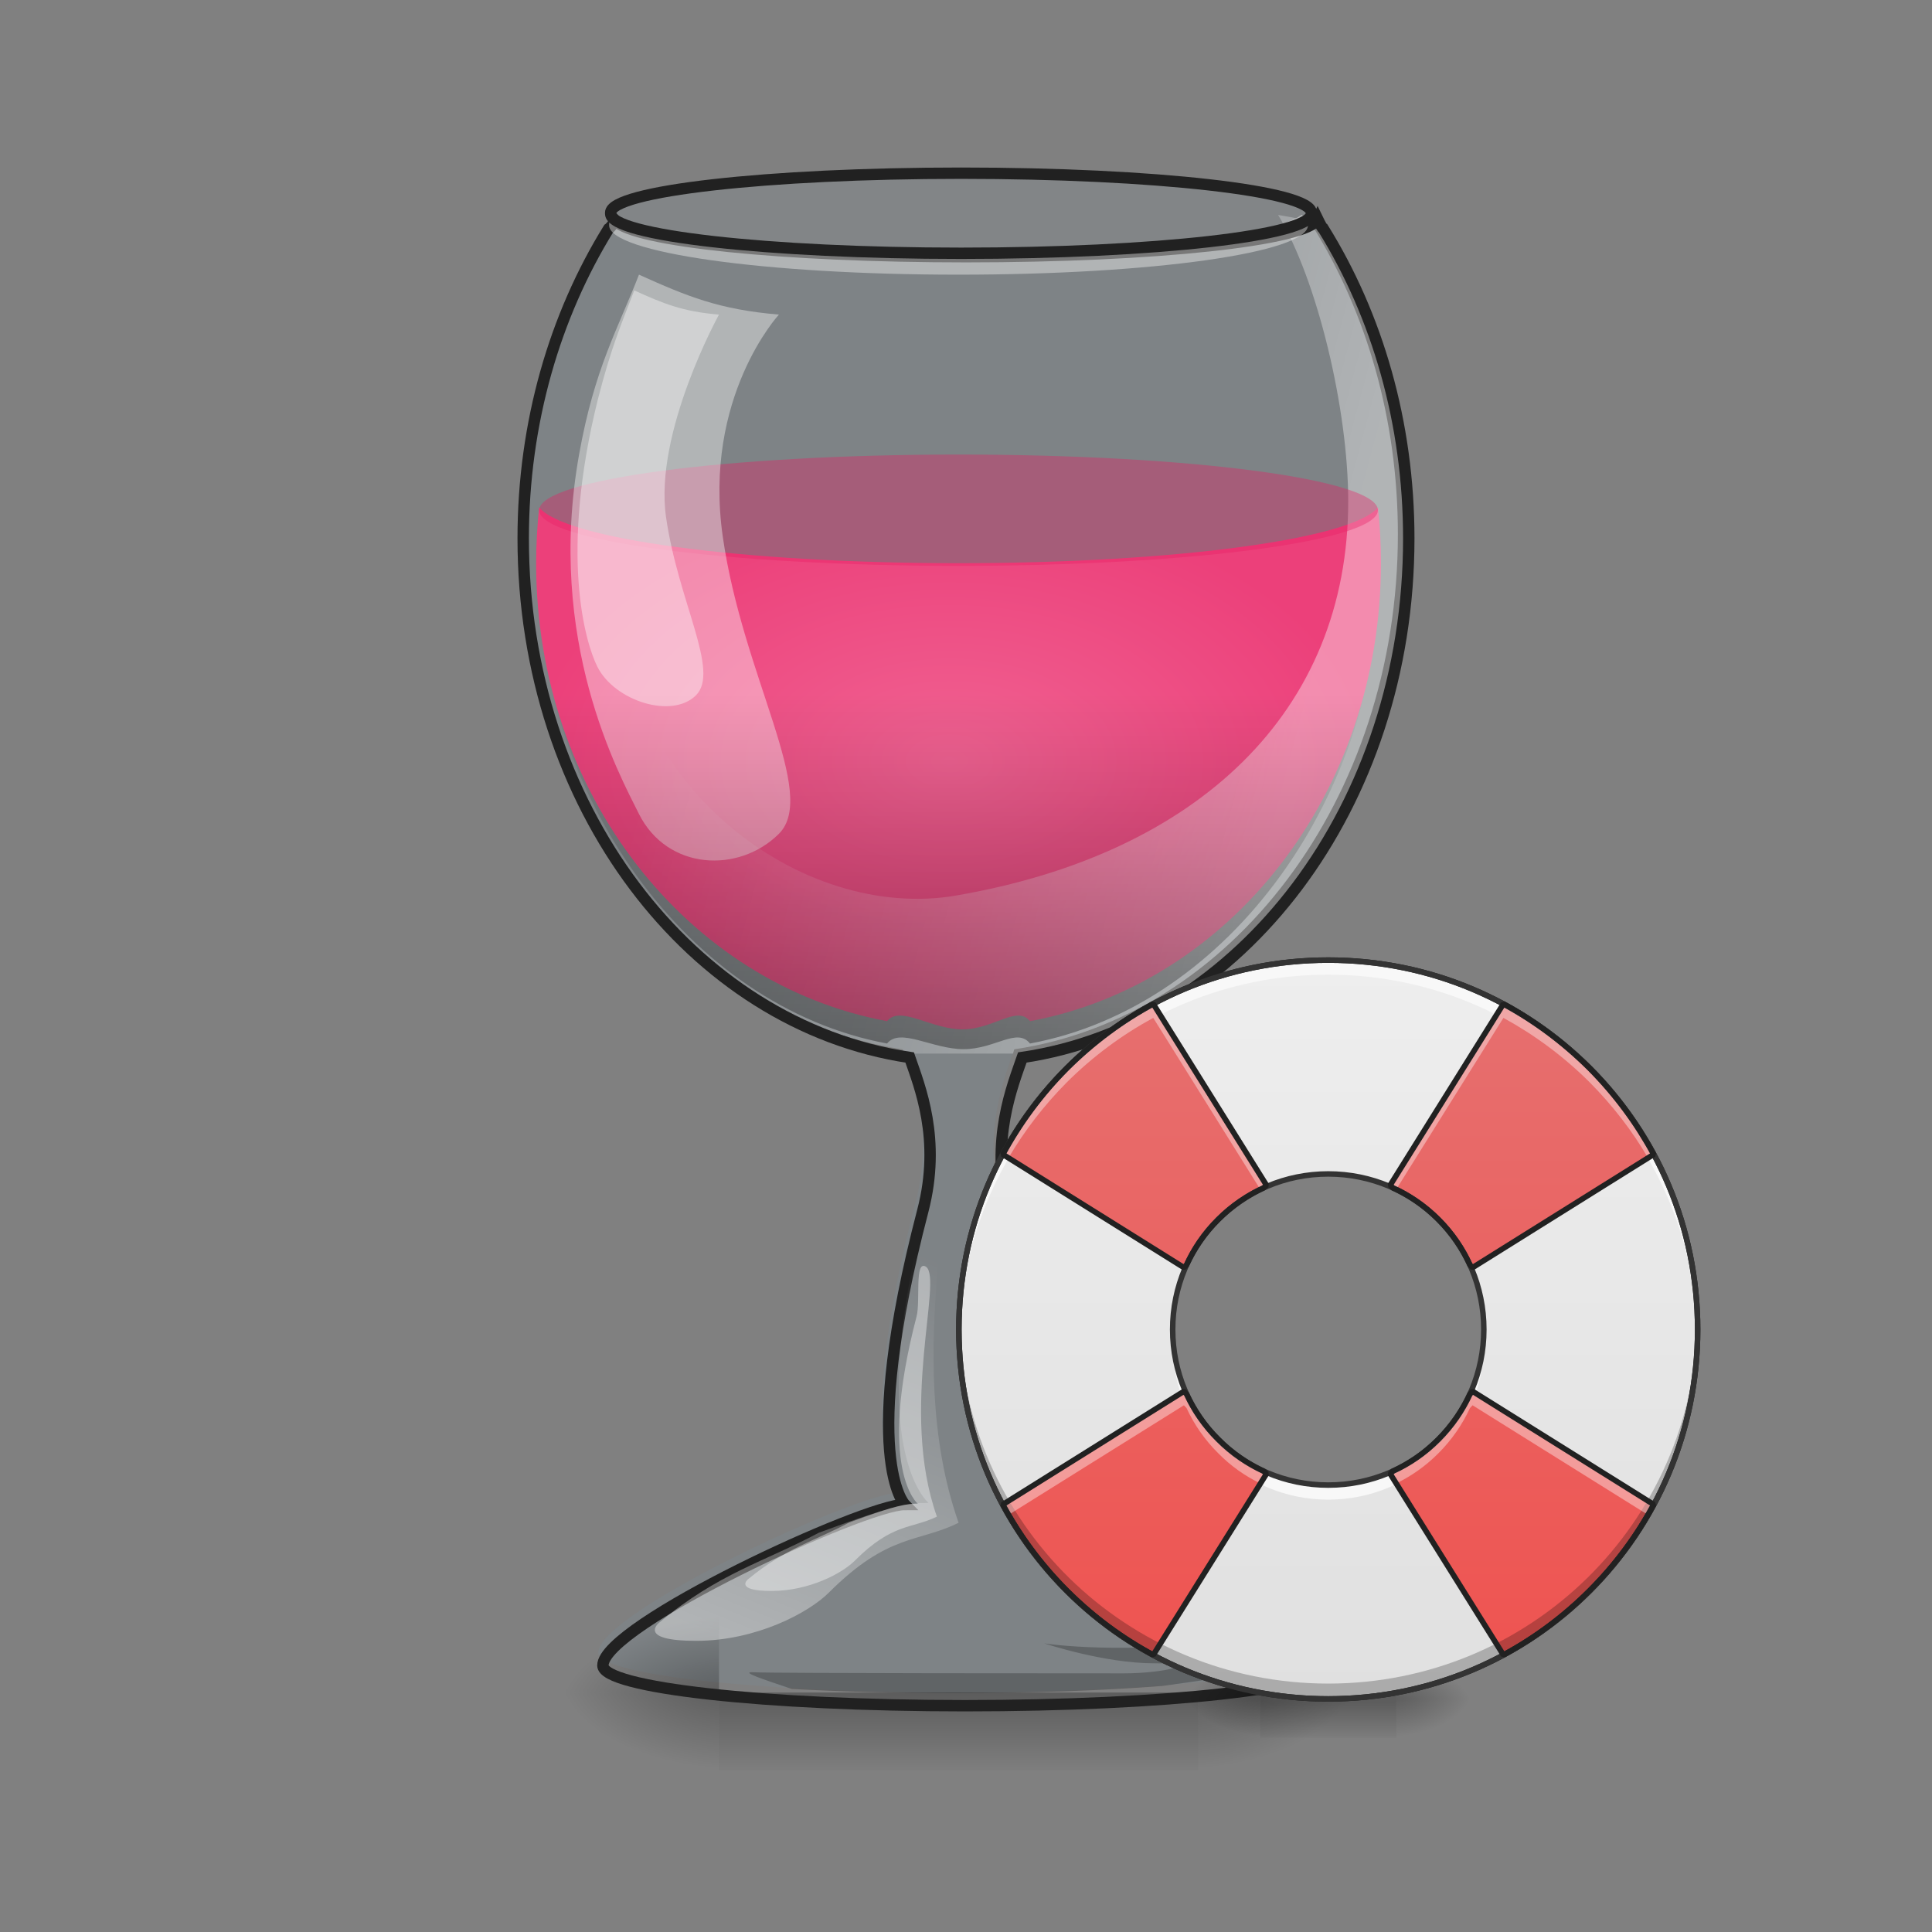 
<svg xmlns="http://www.w3.org/2000/svg" xmlns:xlink="http://www.w3.org/1999/xlink" width="48px" height="48px" viewBox="0 0 48 48" version="1.1">
<rect x="0" y="0" width="48" height="48" fill="#808080" stroke="none"/>
<defs>
<radialGradient id="radial0" gradientUnits="userSpaceOnUse" cx="960" cy="768.719" fx="960" fy="768.719" r="401.89" gradientTransform="matrix(0.026,0,0,0.016,-1.37,6.611)">
<stop offset="0" style="stop-color:rgb(94.118%,38.431%,57.255%);stop-opacity:1;"/>
<stop offset="1" style="stop-color:rgb(92.549%,25.098%,47.843%);stop-opacity:1;"/>
</radialGradient>
<linearGradient id="linear0" gradientUnits="userSpaceOnUse" x1="254" y1="233.5" x2="254" y2="254.667" gradientTransform="matrix(0.033,0,0,0.094,15.41,20.158)">
<stop offset="0" style="stop-color:rgb(0%,0%,0%);stop-opacity:0.275;"/>
<stop offset="1" style="stop-color:rgb(0%,0%,0%);stop-opacity:0;"/>
</linearGradient>
<radialGradient id="radial1" gradientUnits="userSpaceOnUse" cx="450.909" cy="189.579" fx="450.909" fy="189.579" r="21.167" gradientTransform="matrix(-0,0.117,0.211,0,-21.636,-11.291)">
<stop offset="0" style="stop-color:rgb(0%,0%,0%);stop-opacity:0.314;"/>
<stop offset="0.222" style="stop-color:rgb(0%,0%,0%);stop-opacity:0.275;"/>
<stop offset="1" style="stop-color:rgb(0%,0%,0%);stop-opacity:0;"/>
</radialGradient>
<radialGradient id="radial2" gradientUnits="userSpaceOnUse" cx="450.909" cy="189.579" fx="450.909" fy="189.579" r="21.167" gradientTransform="matrix(-0,-0.117,0.211,-0,-21.636,95.393)">
<stop offset="0" style="stop-color:rgb(0%,0%,0%);stop-opacity:0.314;"/>
<stop offset="0.222" style="stop-color:rgb(0%,0%,0%);stop-opacity:0.275;"/>
<stop offset="1" style="stop-color:rgb(0%,0%,0%);stop-opacity:0;"/>
</radialGradient>
<radialGradient id="radial3" gradientUnits="userSpaceOnUse" cx="450.909" cy="189.579" fx="450.909" fy="189.579" r="21.167" gradientTransform="matrix(0,0.117,-0.211,0,69.265,-11.291)">
<stop offset="0" style="stop-color:rgb(0%,0%,0%);stop-opacity:0.314;"/>
<stop offset="0.222" style="stop-color:rgb(0%,0%,0%);stop-opacity:0.275;"/>
<stop offset="1" style="stop-color:rgb(0%,0%,0%);stop-opacity:0;"/>
</radialGradient>
<linearGradient id="linear1" gradientUnits="userSpaceOnUse" x1="42.337" y1="26.961" x2="22.492" y2="21.669" gradientTransform="matrix(0.75,0,0,0.75,0,0)">
<stop offset="0" style="stop-color:rgb(100%,100%,100%);stop-opacity:0.392;"/>
<stop offset="1" style="stop-color:rgb(100%,100%,100%);stop-opacity:0;"/>
</linearGradient>
<linearGradient id="linear2" gradientUnits="userSpaceOnUse" x1="31.753" y1="36.222" x2="31.753" y2="22.992" gradientTransform="matrix(0.75,0,0,0.75,0,0)">
<stop offset="0" style="stop-color:rgb(0%,0%,0%);stop-opacity:0.392;"/>
<stop offset="1" style="stop-color:rgb(0%,0%,0%);stop-opacity:0;"/>
</linearGradient>
<linearGradient id="linear3" gradientUnits="userSpaceOnUse" x1="25.138" y1="54.745" x2="30.43" y2="41.514" gradientTransform="matrix(0.75,0,0,0.75,0,0)">
<stop offset="0" style="stop-color:rgb(100%,100%,100%);stop-opacity:0.392;"/>
<stop offset="1" style="stop-color:rgb(100%,100%,100%);stop-opacity:0;"/>
</linearGradient>
<radialGradient id="radial4" gradientUnits="userSpaceOnUse" cx="450.909" cy="189.579" fx="450.909" fy="189.579" r="21.167" gradientTransform="matrix(0,-0.057,-0.103,-0,53.92,68.178)">
<stop offset="0" style="stop-color:rgb(0%,0%,0%);stop-opacity:0.314;"/>
<stop offset="0.222" style="stop-color:rgb(0%,0%,0%);stop-opacity:0.275;"/>
<stop offset="1" style="stop-color:rgb(0%,0%,0%);stop-opacity:0;"/>
</radialGradient>
<radialGradient id="radial5" gradientUnits="userSpaceOnUse" cx="450.909" cy="189.579" fx="450.909" fy="189.579" r="21.167" gradientTransform="matrix(-0,0.057,0.103,0,12.081,16.24)">
<stop offset="0" style="stop-color:rgb(0%,0%,0%);stop-opacity:0.314;"/>
<stop offset="0.222" style="stop-color:rgb(0%,0%,0%);stop-opacity:0.275;"/>
<stop offset="1" style="stop-color:rgb(0%,0%,0%);stop-opacity:0;"/>
</radialGradient>
<radialGradient id="radial6" gradientUnits="userSpaceOnUse" cx="450.909" cy="189.579" fx="450.909" fy="189.579" r="21.167" gradientTransform="matrix(-0,-0.057,0.103,-0,12.081,68.178)">
<stop offset="0" style="stop-color:rgb(0%,0%,0%);stop-opacity:0.314;"/>
<stop offset="0.222" style="stop-color:rgb(0%,0%,0%);stop-opacity:0.275;"/>
<stop offset="1" style="stop-color:rgb(0%,0%,0%);stop-opacity:0;"/>
</radialGradient>
<radialGradient id="radial7" gradientUnits="userSpaceOnUse" cx="450.909" cy="189.579" fx="450.909" fy="189.579" r="21.167" gradientTransform="matrix(0,0.057,-0.103,0,53.92,16.24)">
<stop offset="0" style="stop-color:rgb(0%,0%,0%);stop-opacity:0.314;"/>
<stop offset="0.222" style="stop-color:rgb(0%,0%,0%);stop-opacity:0.275;"/>
<stop offset="1" style="stop-color:rgb(0%,0%,0%);stop-opacity:0;"/>
</radialGradient>
<linearGradient id="linear4" gradientUnits="userSpaceOnUse" x1="255.323" y1="233.5" x2="255.323" y2="254.667" gradientTransform="matrix(0.01,0,0,0.046,30.509,31.551)">
<stop offset="0" style="stop-color:rgb(0%,0%,0%);stop-opacity:0.275;"/>
<stop offset="1" style="stop-color:rgb(0%,0%,0%);stop-opacity:0;"/>
</linearGradient>
<linearGradient id="linear5" gradientUnits="userSpaceOnUse" x1="31.753" y1="56.068" x2="31.753" y2="5.792" gradientTransform="matrix(0.365,0,0,0.365,21.407,21.737)">
<stop offset="0" style="stop-color:rgb(87.843%,87.843%,87.843%);stop-opacity:1;"/>
<stop offset="1" style="stop-color:rgb(93.333%,93.333%,93.333%);stop-opacity:1;"/>
</linearGradient>
<linearGradient id="linear6" gradientUnits="userSpaceOnUse" x1="422.598" y1="397.716" x2="1497.401" y2="1472.519" gradientTransform="matrix(0.009,-0.009,-0.009,-0.009,32.788,49.214)">
<stop offset="0" style="stop-color:rgb(93.725%,32.549%,31.373%);stop-opacity:1;"/>
<stop offset="1" style="stop-color:rgb(89.804%,45.098%,45.098%);stop-opacity:1;"/>
</linearGradient>
</defs>
<g id="surface1">
<path style=" stroke:none;fill-rule:nonzero;fill:rgb(47.059%,56.471%,61.176%);fill-opacity:0.235;" d="M 15.312 5.551 C 15.211 5.578 15.105 5.609 15.004 5.641 C 13.684 7.777 12.898 10.41 12.898 13.273 C 12.898 19.867 17.043 25.27 22.426 26.07 C 22.668 26.77 23.207 28.086 22.75 29.852 C 21.164 35.926 22.305 37.09 22.305 37.09 C 21.312 37.09 14.863 40.066 14.863 41.059 C 14.863 41.605 18.848 42.051 23.793 42.051 C 28.738 42.051 32.723 41.605 32.723 41.059 C 32.723 40.066 26.273 37.09 25.281 37.09 C 25.281 37.09 26.305 35.953 24.84 29.852 C 24.414 28.086 24.961 26.77 25.199 26.07 C 30.59 25.27 34.73 19.867 34.73 13.273 C 34.73 10.41 33.949 7.777 32.625 5.641 C 32.523 5.609 32.418 5.578 32.316 5.551 C 32.316 5.551 32.312 5.551 32.309 5.551 C 32.289 5.562 32.27 5.574 32.246 5.582 C 32.242 5.586 32.234 5.59 32.23 5.59 C 32.223 5.598 32.211 5.598 32.203 5.602 C 32.195 5.605 32.184 5.609 32.176 5.613 C 32.168 5.617 32.16 5.621 32.148 5.625 C 32.137 5.629 32.129 5.629 32.121 5.633 C 32.113 5.641 32.102 5.645 32.09 5.645 C 32.082 5.648 32.07 5.652 32.062 5.656 C 32.051 5.66 32.039 5.664 32.023 5.668 C 32.02 5.672 32.012 5.676 32 5.676 C 31.988 5.68 31.973 5.684 31.961 5.691 C 31.949 5.691 31.941 5.695 31.93 5.699 C 31.918 5.699 31.902 5.707 31.891 5.711 C 31.891 5.711 31.891 5.711 31.887 5.711 C 31.844 5.723 31.801 5.738 31.75 5.746 C 31.746 5.746 31.746 5.746 31.742 5.746 C 31.695 5.762 31.648 5.77 31.598 5.785 C 31.59 5.785 31.586 5.785 31.578 5.789 C 31.531 5.797 31.484 5.809 31.434 5.816 C 31.387 5.832 31.336 5.84 31.285 5.848 C 31.27 5.852 31.254 5.855 31.238 5.859 C 31.168 5.871 31.098 5.883 31.027 5.895 C 31.008 5.898 30.988 5.902 30.969 5.906 C 30.914 5.914 30.859 5.926 30.801 5.934 C 30.77 5.934 30.742 5.941 30.711 5.945 C 30.66 5.953 30.609 5.957 30.559 5.969 C 30.523 5.973 30.492 5.977 30.461 5.98 C 30.406 5.988 30.355 5.996 30.301 6 C 30.266 6.004 30.23 6.008 30.191 6.016 C 30.141 6.02 30.09 6.027 30.031 6.031 C 29.996 6.039 29.957 6.043 29.922 6.047 C 29.859 6.051 29.793 6.059 29.73 6.066 C 29.699 6.07 29.668 6.074 29.637 6.074 C 29.559 6.086 29.477 6.094 29.395 6.098 C 29.375 6.102 29.355 6.105 29.34 6.105 C 29.238 6.113 29.137 6.121 29.035 6.133 C 28.996 6.137 28.965 6.137 28.93 6.141 C 28.855 6.145 28.785 6.152 28.711 6.16 C 28.668 6.16 28.633 6.164 28.59 6.168 C 28.52 6.172 28.449 6.18 28.379 6.184 C 28.332 6.188 28.289 6.191 28.242 6.191 C 28.176 6.195 28.105 6.203 28.039 6.207 C 27.988 6.207 27.941 6.211 27.891 6.215 C 27.824 6.219 27.754 6.223 27.684 6.227 C 27.637 6.23 27.582 6.23 27.535 6.234 C 27.457 6.238 27.379 6.242 27.301 6.246 C 27.262 6.25 27.219 6.254 27.176 6.254 C 27.086 6.258 26.996 6.262 26.902 6.266 C 26.84 6.266 26.777 6.27 26.715 6.273 C 26.621 6.277 26.527 6.281 26.43 6.285 C 26.383 6.285 26.332 6.285 26.281 6.289 C 26.199 6.289 26.121 6.293 26.035 6.297 C 25.984 6.301 25.926 6.301 25.871 6.301 C 25.801 6.301 25.727 6.305 25.652 6.309 C 25.59 6.309 25.523 6.309 25.457 6.309 C 25.387 6.312 25.316 6.312 25.246 6.316 C 25.184 6.316 25.121 6.316 25.059 6.32 C 24.98 6.32 24.906 6.324 24.828 6.324 C 24.77 6.324 24.707 6.324 24.648 6.324 C 24.562 6.324 24.477 6.324 24.395 6.324 C 24.34 6.328 24.285 6.328 24.234 6.328 C 24.098 6.328 23.957 6.328 23.816 6.328 C 23.676 6.328 23.535 6.328 23.395 6.328 C 23.344 6.328 23.293 6.328 23.238 6.324 C 23.152 6.324 23.066 6.324 22.984 6.324 C 22.922 6.324 22.859 6.324 22.801 6.324 C 22.727 6.324 22.645 6.32 22.57 6.32 C 22.508 6.316 22.449 6.316 22.383 6.316 C 22.312 6.312 22.242 6.312 22.172 6.309 C 22.105 6.309 22.043 6.309 21.98 6.309 C 21.906 6.305 21.832 6.301 21.758 6.301 C 21.703 6.301 21.648 6.301 21.59 6.297 C 21.512 6.293 21.426 6.289 21.348 6.289 C 21.301 6.285 21.25 6.285 21.199 6.285 C 21.102 6.281 21.008 6.277 20.914 6.273 C 20.852 6.27 20.789 6.266 20.727 6.266 C 20.637 6.262 20.543 6.258 20.453 6.254 C 20.41 6.254 20.371 6.25 20.328 6.246 C 20.25 6.242 20.176 6.238 20.098 6.234 C 20.043 6.23 19.996 6.23 19.945 6.227 C 19.875 6.223 19.809 6.219 19.738 6.215 C 19.688 6.211 19.641 6.207 19.59 6.207 C 19.52 6.203 19.453 6.195 19.387 6.191 C 19.34 6.191 19.297 6.188 19.25 6.184 C 19.18 6.18 19.109 6.172 19.039 6.168 C 19 6.164 18.957 6.16 18.918 6.16 C 18.844 6.152 18.77 6.145 18.699 6.141 C 18.664 6.137 18.629 6.137 18.598 6.133 C 18.496 6.121 18.395 6.113 18.293 6.105 C 18.273 6.105 18.254 6.102 18.234 6.098 C 18.152 6.094 18.07 6.086 17.992 6.074 C 17.961 6.074 17.93 6.07 17.902 6.066 C 17.836 6.059 17.77 6.051 17.711 6.047 C 17.672 6.043 17.633 6.039 17.598 6.031 C 17.543 6.027 17.488 6.02 17.434 6.016 C 17.398 6.008 17.363 6.004 17.324 6 C 17.273 5.996 17.223 5.988 17.172 5.98 C 17.137 5.977 17.105 5.973 17.074 5.969 C 17.02 5.957 16.969 5.953 16.918 5.945 C 16.891 5.941 16.855 5.934 16.828 5.934 C 16.773 5.926 16.715 5.914 16.66 5.906 C 16.641 5.902 16.621 5.898 16.605 5.895 C 16.531 5.883 16.457 5.871 16.391 5.859 C 16.375 5.855 16.359 5.852 16.344 5.848 C 16.293 5.84 16.242 5.832 16.195 5.816 C 16.145 5.809 16.098 5.797 16.051 5.789 C 16.043 5.785 16.035 5.785 16.031 5.785 C 15.98 5.77 15.934 5.762 15.887 5.746 C 15.887 5.746 15.883 5.746 15.879 5.746 C 15.832 5.738 15.785 5.723 15.742 5.711 C 15.727 5.707 15.711 5.699 15.699 5.699 C 15.688 5.695 15.68 5.691 15.668 5.691 C 15.656 5.684 15.641 5.68 15.629 5.676 C 15.621 5.676 15.613 5.672 15.605 5.668 C 15.59 5.664 15.582 5.66 15.566 5.656 C 15.559 5.652 15.547 5.648 15.539 5.645 C 15.527 5.645 15.52 5.641 15.508 5.633 C 15.496 5.629 15.488 5.629 15.48 5.625 C 15.473 5.621 15.465 5.617 15.449 5.613 C 15.441 5.609 15.434 5.605 15.426 5.602 C 15.418 5.598 15.406 5.598 15.398 5.59 C 15.395 5.59 15.391 5.586 15.383 5.582 C 15.359 5.574 15.34 5.562 15.324 5.551 C 15.32 5.551 15.316 5.551 15.312 5.551 Z M 15.312 5.551 "/>
<path style=" stroke:none;fill-rule:nonzero;fill:url(#radial0);" d="M 34.234 12.605 C 33.613 13.387 29.203 13.992 23.816 13.992 C 18.426 13.992 14.016 13.387 13.395 12.605 C 13.348 13.059 13.32 13.52 13.32 13.992 C 13.32 19.719 17.078 24.449 22.039 25.371 C 22.363 24.965 23.129 25.574 23.91 25.574 C 24.688 25.574 25.266 24.965 25.59 25.371 C 30.551 24.449 34.309 19.719 34.309 13.992 C 34.309 13.52 34.285 13.059 34.234 12.605 Z M 34.234 12.605 "/>
<path style=" stroke:none;fill-rule:nonzero;fill:url(#linear0);" d="M 17.863 42.051 L 29.77 42.051 L 29.77 43.98 L 17.863 43.98 Z M 17.863 42.051 "/>
<path style=" stroke:none;fill-rule:nonzero;fill:url(#radial1);" d="M 17.863 42.051 L 13.895 42.051 L 13.895 44.035 L 17.863 44.035 Z M 17.863 42.051 "/>
<path style=" stroke:none;fill-rule:nonzero;fill:url(#radial2);" d="M 17.863 42.051 L 13.895 42.051 L 13.895 40.066 L 17.863 40.066 Z M 17.863 42.051 "/>
<path style=" stroke:none;fill-rule:nonzero;fill:url(#radial3);" d="M 29.77 42.051 L 33.738 42.051 L 33.738 44.035 L 29.77 44.035 Z M 29.77 42.051 "/>
<path style=" stroke:none;fill-rule:nonzero;fill:url(#linear1);" d="M 18.438 4.816 C 17.262 5.023 16.113 5.301 15.004 5.641 C 13.684 7.777 12.898 10.41 12.898 13.273 C 12.898 19.867 17.043 25.27 22.426 26.07 C 22.438 26.105 22.453 26.141 22.465 26.176 L 25.168 26.176 C 25.176 26.141 25.191 26.105 25.199 26.07 C 30.59 25.27 34.73 19.867 34.73 13.273 C 34.73 10.41 33.949 7.777 32.625 5.641 C 31.516 5.301 32.93 5.547 31.754 5.34 C 32.734 6.961 33.496 10.18 33.496 12.453 C 33.496 17.676 29.77 21.215 23.75 22.25 C 19.961 22.902 15.285 19.566 15.285 14.348 C 15.285 12.074 13.895 10.297 18.438 4.816 Z M 18.438 4.816 "/>
<path style=" stroke:none;fill-rule:nonzero;fill:rgb(91.373%,11.765%,38.824%);fill-opacity:0.365;" d="M 23.816 11.293 C 29.57 11.293 34.234 11.91 34.234 12.676 C 34.234 13.438 29.57 14.059 23.816 14.059 C 18.062 14.059 13.395 13.438 13.395 12.676 C 13.395 11.91 18.062 11.293 23.816 11.293 Z M 23.816 11.293 "/>
<path style=" stroke:none;fill-rule:nonzero;fill:rgb(100%,100%,100%);fill-opacity:0.392;" d="M 15.875 6.824 C 17.074 7.363 17.863 7.691 19.352 7.816 C 19.352 7.816 17.461 9.863 17.957 13.332 C 18.453 16.809 20.34 19.727 19.352 20.715 C 18.355 21.707 16.578 21.625 15.875 20.223 C 15.379 19.227 13.559 15.922 14.387 11.293 C 14.773 9.133 15.355 8.168 15.875 6.824 Z M 15.875 6.824 "/>
<path style=" stroke:none;fill-rule:nonzero;fill:rgb(100%,100%,100%);fill-opacity:0.392;" d="M 15.758 7.215 C 16.48 7.543 16.961 7.742 17.863 7.816 C 17.863 7.816 16.246 10.742 16.547 12.844 C 16.848 14.949 17.891 16.672 17.293 17.273 C 16.691 17.875 15.262 17.41 14.84 16.562 C 14.539 15.961 13.895 13.77 14.855 9.918 C 15.184 8.629 15.445 8.031 15.758 7.215 Z M 15.758 7.215 "/>
<path style=" stroke:none;fill-rule:nonzero;fill:url(#linear2);" d="M 34.234 12.605 C 33.613 13.387 29.203 13.992 23.816 13.992 C 18.426 13.992 14.016 13.387 13.395 12.605 C 13.348 13.059 13.32 13.52 13.32 13.992 C 13.32 19.719 17.078 25.004 22.039 25.926 C 22.363 25.52 23.16 26.066 23.941 26.066 C 24.723 26.066 25.266 25.52 25.59 25.926 C 30.551 25.004 34.309 19.719 34.309 13.992 C 34.309 13.52 34.285 13.059 34.234 12.605 Z M 34.234 12.605 "/>
<path style=" stroke:none;fill-rule:nonzero;fill:rgb(0%,0%,0%);fill-opacity:0.235;" d="M 32 40.312 L 32 40.316 C 32.023 40.332 32.047 40.352 32.07 40.367 C 32.07 40.371 32.074 40.371 32.078 40.375 C 32.145 40.426 32.207 40.48 32.266 40.531 C 32.266 40.531 32.27 40.535 32.27 40.535 C 32.285 40.551 32.301 40.566 32.316 40.578 C 32.32 40.586 32.324 40.59 32.332 40.598 C 32.348 40.609 32.363 40.621 32.371 40.637 C 32.379 40.641 32.387 40.645 32.391 40.652 C 32.41 40.672 32.434 40.695 32.449 40.715 C 32.457 40.727 32.465 40.73 32.469 40.738 C 32.48 40.75 32.484 40.758 32.492 40.77 C 32.504 40.777 32.508 40.785 32.512 40.797 C 32.523 40.809 32.535 40.82 32.539 40.832 C 32.551 40.848 32.559 40.859 32.57 40.875 C 32.57 40.875 32.57 40.875 32.574 40.879 C 32.578 40.891 32.586 40.902 32.594 40.918 C 32.594 40.918 32.598 40.918 32.598 40.918 C 32.602 40.934 32.605 40.945 32.613 40.957 C 32.613 40.961 32.613 40.965 32.617 40.965 C 32.621 40.977 32.621 40.988 32.629 40.996 L 32.629 41.008 C 32.629 41.012 32.629 41.02 32.633 41.023 L 32.633 41.035 C 32.633 41.035 32.637 41.043 32.637 41.047 L 32.637 41.059 C 32.637 41.062 32.641 41.066 32.641 41.078 C 32.641 41.293 31.008 41.602 28.879 41.887 C 27.422 42 25.637 42.066 23.707 42.066 C 22.25 42.066 20.879 42.027 19.668 41.961 C 18.953 41.719 18.359 41.527 18.73 41.547 C 19.242 41.574 26.934 41.574 27.926 41.574 C 28.918 41.574 29.91 41.324 28.668 41.324 C 27.426 41.324 25.941 40.828 25.941 40.828 C 25.941 40.828 27.426 41.078 30.16 40.828 C 31.199 40.734 31.738 40.527 32 40.312 Z M 32 40.312 "/>
<path style="fill:none;stroke-width:11.339;stroke-linecap:butt;stroke-linejoin:miter;stroke:rgb(12.941%,12.941%,12.941%);stroke-opacity:1;stroke-miterlimit:4;" d="M 1309.48 217.774 C 1299.56 238.717 1147.449 255.094 960.065 255.094 C 777.878 255.094 629.231 239.662 611.752 219.506 C 608.288 224.073 605.611 227.065 604.824 227.38 C 551.6 313.513 519.95 419.802 519.95 535.067 C 519.95 800.868 687.02 1018.8 904.007 1050.922 C 913.77 1079.266 935.658 1132.174 917.077 1203.349 C 853.146 1448.207 899.126 1495.132 899.126 1495.132 C 859.13 1495.132 599.155 1615.12 599.155 1655.116 C 599.155 1677.319 759.769 1695.112 959.12 1695.112 C 1158.629 1695.112 1319.243 1677.319 1319.243 1655.116 C 1319.243 1615.12 1059.111 1495.132 1019.115 1495.132 C 1019.115 1495.132 1060.37 1449.309 1001.321 1203.349 C 984.157 1132.174 1006.202 1079.266 1015.965 1050.922 C 1233.11 1018.8 1400.023 800.868 1400.023 535.067 C 1400.023 419.802 1368.53 313.513 1315.149 227.38 C 1314.204 227.065 1312.157 223.286 1309.48 217.774 Z M 1309.48 217.774 " transform="matrix(0.025,0,0,0.025,0,0)"/>
<path style=" stroke:none;fill-rule:nonzero;fill:url(#linear3);" d="M 23.02 29.941 C 21.434 36.016 23.07 37.34 23.07 37.34 C 22.633 37.34 22.328 37.34 20.34 38.082 C 18.984 38.809 17.863 39.074 16.375 40.316 C 16.375 40.316 15.809 40.766 17.297 40.766 C 18.785 40.766 20.094 40.066 20.59 39.57 C 22.078 38.082 22.824 38.328 23.816 37.832 C 22.328 33.613 24.066 28.477 23.387 27.988 C 22.926 27.695 23.172 29.328 23.02 29.941 Z M 23.02 29.941 "/>
<path style=" stroke:none;fill-rule:nonzero;fill:rgb(56.471%,64.314%,68.235%);fill-opacity:0.157;" d="M 23.816 4.344 C 28.613 4.344 32.496 4.785 32.496 5.324 L 32.496 5.348 C 32.496 5.887 28.613 6.328 23.816 6.328 C 19.02 6.328 15.133 5.887 15.133 5.348 L 15.133 5.324 C 15.133 4.785 19.02 4.344 23.816 4.344 Z M 23.816 4.344 "/>
<path style=" stroke:none;fill-rule:nonzero;fill:rgb(100%,100%,100%);fill-opacity:0.392;" d="M 15.289 5.336 C 15.188 5.41 15.133 5.488 15.133 5.57 L 15.133 5.598 C 15.133 6.277 19.004 6.824 23.816 6.824 C 28.625 6.824 32.496 6.277 32.496 5.598 L 32.496 5.57 C 32.496 5.488 32.441 5.41 32.34 5.336 C 31.57 5.902 28.059 6.328 23.816 6.328 C 19.574 6.328 16.059 5.902 15.289 5.336 Z M 15.289 5.336 "/>
<path style="fill:none;stroke-width:3;stroke-linecap:round;stroke-linejoin:round;stroke:rgb(12.941%,12.941%,12.941%);stroke-opacity:1;stroke-miterlimit:4;" d="M 254.017 -168.671 C 305.179 -168.671 346.592 -163.963 346.592 -158.214 L 346.592 -157.964 C 346.592 -152.214 305.179 -147.506 254.017 -147.506 C 202.856 -147.506 161.401 -152.214 161.401 -157.964 L 161.401 -158.214 C 161.401 -163.963 202.856 -168.671 254.017 -168.671 Z M 254.017 -168.671 " transform="matrix(0.094,0,0,0.094,0,20.158)"/>
<path style=" stroke:none;fill-rule:nonzero;fill:rgb(100%,100%,100%);fill-opacity:0.392;" d="M 22.773 32.703 C 21.773 36.531 22.805 37.363 22.805 37.363 C 22.527 37.363 22.336 37.363 21.086 37.832 C 20.23 38.293 19.523 38.457 18.582 39.238 C 18.582 39.238 18.23 39.527 19.168 39.527 C 20.105 39.527 20.93 39.086 21.242 38.77 C 22.18 37.832 22.648 37.988 23.277 37.68 C 22.336 35.02 23.434 31.777 23.008 31.473 C 22.715 31.285 22.871 32.316 22.773 32.703 Z M 22.773 32.703 "/>
<path style=" stroke:none;fill-rule:nonzero;fill:url(#radial4);" d="M 34.691 42.207 L 36.625 42.207 L 36.625 41.242 L 34.691 41.242 Z M 34.691 42.207 "/>
<path style=" stroke:none;fill-rule:nonzero;fill:url(#radial5);" d="M 31.309 42.207 L 29.379 42.207 L 29.379 43.176 L 31.309 43.176 Z M 31.309 42.207 "/>
<path style=" stroke:none;fill-rule:nonzero;fill:url(#radial6);" d="M 31.309 42.207 L 29.379 42.207 L 29.379 41.242 L 31.309 41.242 Z M 31.309 42.207 "/>
<path style=" stroke:none;fill-rule:nonzero;fill:url(#radial7);" d="M 34.691 42.207 L 36.625 42.207 L 36.625 43.176 L 34.691 43.176 Z M 34.691 42.207 "/>
<path style=" stroke:none;fill-rule:nonzero;fill:url(#linear4);" d="M 31.309 41.969 L 34.691 41.969 L 34.691 43.176 L 31.309 43.176 Z M 31.309 41.969 "/>
<path style=" stroke:none;fill-rule:nonzero;fill:url(#linear5);" d="M 33 23.852 C 27.918 23.852 23.82 27.945 23.82 33.031 C 23.82 38.113 27.918 42.207 33 42.207 C 38.086 42.207 42.18 38.113 42.18 33.031 C 42.18 27.945 38.086 23.852 33 23.852 Z M 33 29.164 C 35.141 29.164 36.863 30.891 36.863 33.031 C 36.863 35.172 35.141 36.895 33 36.895 C 30.859 36.895 29.137 35.172 29.137 33.031 C 29.137 30.891 30.859 29.164 33 29.164 Z M 33 29.164 "/>
<path style=" stroke:none;fill-rule:nonzero;fill:rgb(97.255%,97.255%,97.255%);fill-opacity:1;" d="M 33 23.852 C 27.918 23.852 23.82 27.945 23.82 33.031 C 23.82 33.094 23.824 33.152 23.824 33.211 C 23.918 28.211 27.977 24.215 33 24.215 C 38.023 24.215 42.082 28.211 42.176 33.211 C 42.18 33.152 42.18 33.094 42.18 33.031 C 42.18 27.945 38.086 23.852 33 23.852 Z M 29.141 33.211 C 29.137 33.273 29.137 33.332 29.137 33.395 C 29.137 35.535 30.859 37.258 33 37.258 C 35.141 37.258 36.863 35.535 36.863 33.395 C 36.863 33.332 36.863 33.273 36.859 33.211 C 36.766 35.27 35.082 36.895 33 36.895 C 30.918 36.895 29.234 35.27 29.141 33.211 Z M 29.141 33.211 "/>
<path style=" stroke:none;fill-rule:nonzero;fill:url(#linear6);" d="M 26.508 26.539 C 25.859 27.191 25.328 27.914 24.914 28.68 L 29.414 31.492 L 29.48 31.426 C 29.668 31.016 29.93 30.633 30.27 30.297 C 30.605 29.961 30.988 29.699 31.395 29.512 L 31.465 29.445 L 28.652 24.941 C 27.883 25.355 27.16 25.891 26.508 26.539 Z M 24.914 37.379 C 25.328 38.148 25.859 38.871 26.508 39.52 C 27.16 40.172 27.883 40.703 28.652 41.117 L 31.465 36.617 L 31.395 36.551 C 30.988 36.363 30.605 36.102 30.27 35.762 C 29.93 35.426 29.668 35.043 29.48 34.637 L 29.414 34.566 Z M 37.352 24.941 L 34.539 29.445 L 34.605 29.512 C 35.016 29.699 35.398 29.961 35.734 30.297 C 36.07 30.633 36.332 31.016 36.52 31.426 L 36.586 31.492 L 41.086 28.68 C 40.672 27.914 40.141 27.191 39.492 26.539 C 38.84 25.891 38.117 25.355 37.352 24.941 Z M 34.539 36.617 L 37.352 41.117 C 38.117 40.703 38.84 40.172 39.492 39.52 C 40.141 38.871 40.672 38.148 41.086 37.379 L 36.586 34.566 L 36.52 34.637 C 36.332 35.043 36.07 35.426 35.734 35.762 C 35.398 36.102 35.016 36.363 34.605 36.551 Z M 34.539 36.617 "/>
<path style=" stroke:none;fill-rule:nonzero;fill:rgb(12.941%,12.941%,12.941%);fill-opacity:1;" d="M 33 23.785 C 27.879 23.785 23.754 27.91 23.754 33.031 C 23.754 38.152 27.879 42.277 33 42.277 C 38.121 42.277 42.246 38.152 42.246 33.031 C 42.246 27.91 38.121 23.785 33 23.785 Z M 33 23.922 C 38.047 23.922 42.109 27.984 42.109 33.031 C 42.109 38.078 38.047 42.141 33 42.141 C 27.953 42.141 23.891 38.078 23.891 33.031 C 23.891 27.984 27.953 23.922 33 23.922 Z M 33 23.922 "/>
<path style=" stroke:none;fill-rule:nonzero;fill:rgb(0%,0%,0%);fill-opacity:0.235;" d="M 23.824 32.84 C 23.824 32.902 23.82 32.969 23.82 33.031 C 23.82 38.113 27.918 42.207 33 42.207 C 38.086 42.207 42.18 38.113 42.18 33.031 C 42.18 32.969 42.176 32.902 42.176 32.84 C 42.074 37.836 38.02 41.828 33 41.828 C 27.98 41.828 23.926 37.836 23.824 32.84 Z M 23.824 32.84 "/>
<path style=" stroke:none;fill-rule:nonzero;fill:rgb(20%,20%,20%);fill-opacity:1;" d="M 33 23.785 C 27.879 23.785 23.754 27.91 23.754 33.031 C 23.754 38.152 27.879 42.277 33 42.277 C 38.121 42.277 42.246 38.152 42.246 33.031 C 42.246 27.91 38.121 23.785 33 23.785 Z M 33 23.922 C 38.047 23.922 42.109 27.984 42.109 33.031 C 42.109 38.078 38.047 42.141 33 42.141 C 27.953 42.141 23.891 38.078 23.891 33.031 C 23.891 27.984 27.953 23.922 33 23.922 Z M 33 29.098 C 30.824 29.098 29.066 30.852 29.066 33.031 C 29.066 35.207 30.824 36.965 33 36.965 C 35.18 36.965 36.934 35.207 36.934 33.031 C 36.934 30.852 35.18 29.098 33 29.098 Z M 33 29.234 C 35.105 29.234 36.797 30.926 36.797 33.031 C 36.797 35.133 35.105 36.828 33 36.828 C 30.895 36.828 29.203 35.133 29.203 33.031 C 29.203 30.926 30.895 29.234 33 29.234 Z M 33 29.234 "/>
<path style=" stroke:none;fill-rule:nonzero;fill:rgb(100%,100%,100%);fill-opacity:0.392;" d="M 28.652 24.941 C 27.883 25.355 27.16 25.891 26.508 26.539 C 25.859 27.191 25.328 27.914 24.914 28.68 L 25.055 28.77 C 25.449 28.098 25.934 27.465 26.508 26.887 C 27.16 26.238 27.883 25.707 28.652 25.289 L 31.312 29.551 C 31.34 29.539 31.367 29.523 31.395 29.512 L 31.465 29.445 Z M 37.352 24.941 L 34.539 29.445 L 34.605 29.512 C 34.633 29.523 34.66 29.539 34.688 29.551 L 37.352 25.289 C 38.117 25.707 38.84 26.238 39.492 26.887 C 40.066 27.465 40.555 28.098 40.945 28.77 L 41.086 28.68 C 40.672 27.914 40.141 27.191 39.492 26.539 C 38.84 25.891 38.117 25.355 37.352 24.941 Z M 29.414 34.566 L 24.914 37.379 C 24.961 37.469 25.008 37.555 25.055 37.637 L 29.414 34.914 L 29.48 34.984 C 29.668 35.391 29.93 35.773 30.27 36.109 C 30.582 36.426 30.934 36.672 31.312 36.855 L 31.465 36.617 L 31.395 36.551 C 30.988 36.363 30.605 36.102 30.27 35.762 C 29.93 35.426 29.668 35.043 29.48 34.637 Z M 36.586 34.566 L 36.52 34.637 C 36.332 35.043 36.07 35.426 35.734 35.762 C 35.398 36.102 35.016 36.363 34.605 36.551 L 34.539 36.617 L 34.688 36.855 C 35.066 36.672 35.418 36.426 35.734 36.109 C 36.07 35.773 36.332 35.391 36.52 34.984 L 36.586 34.914 L 40.945 37.637 C 40.992 37.555 41.043 37.469 41.086 37.379 Z M 36.586 34.566 "/>
<path style="fill:none;stroke-width:0.183;stroke-linecap:square;stroke-linejoin:bevel;stroke:rgb(12.941%,12.941%,12.941%);stroke-opacity:1;stroke-miterlimit:4;" d="M 35.344 35.385 C 34.479 36.255 33.771 37.219 33.219 38.24 L 39.219 41.99 L 39.307 41.901 C 39.557 41.354 39.906 40.844 40.359 40.396 C 40.807 39.948 41.318 39.599 41.859 39.349 L 41.953 39.26 L 38.203 33.255 C 37.177 33.807 36.214 34.521 35.344 35.385 Z M 33.219 49.839 C 33.771 50.865 34.479 51.828 35.344 52.693 C 36.214 53.562 37.177 54.271 38.203 54.823 L 41.953 48.823 L 41.859 48.734 C 41.318 48.484 40.807 48.135 40.359 47.682 C 39.906 47.234 39.557 46.724 39.307 46.182 L 39.219 46.089 Z M 49.802 33.255 L 46.052 39.26 L 46.141 39.349 C 46.688 39.599 47.198 39.948 47.646 40.396 C 48.094 40.844 48.443 41.354 48.693 41.901 L 48.781 41.99 L 54.781 38.24 C 54.229 37.219 53.521 36.255 52.656 35.385 C 51.786 34.521 50.823 33.807 49.802 33.255 Z M 46.052 48.823 L 49.802 54.823 C 50.823 54.271 51.786 53.562 52.656 52.693 C 53.521 51.828 54.229 50.865 54.781 49.839 L 48.781 46.089 L 48.693 46.182 C 48.443 46.724 48.094 47.234 47.646 47.682 C 47.198 48.135 46.688 48.484 46.141 48.734 Z M 46.052 48.823 " transform="matrix(0.75,0,0,0.75,0,0)"/>
</g>
</svg>
